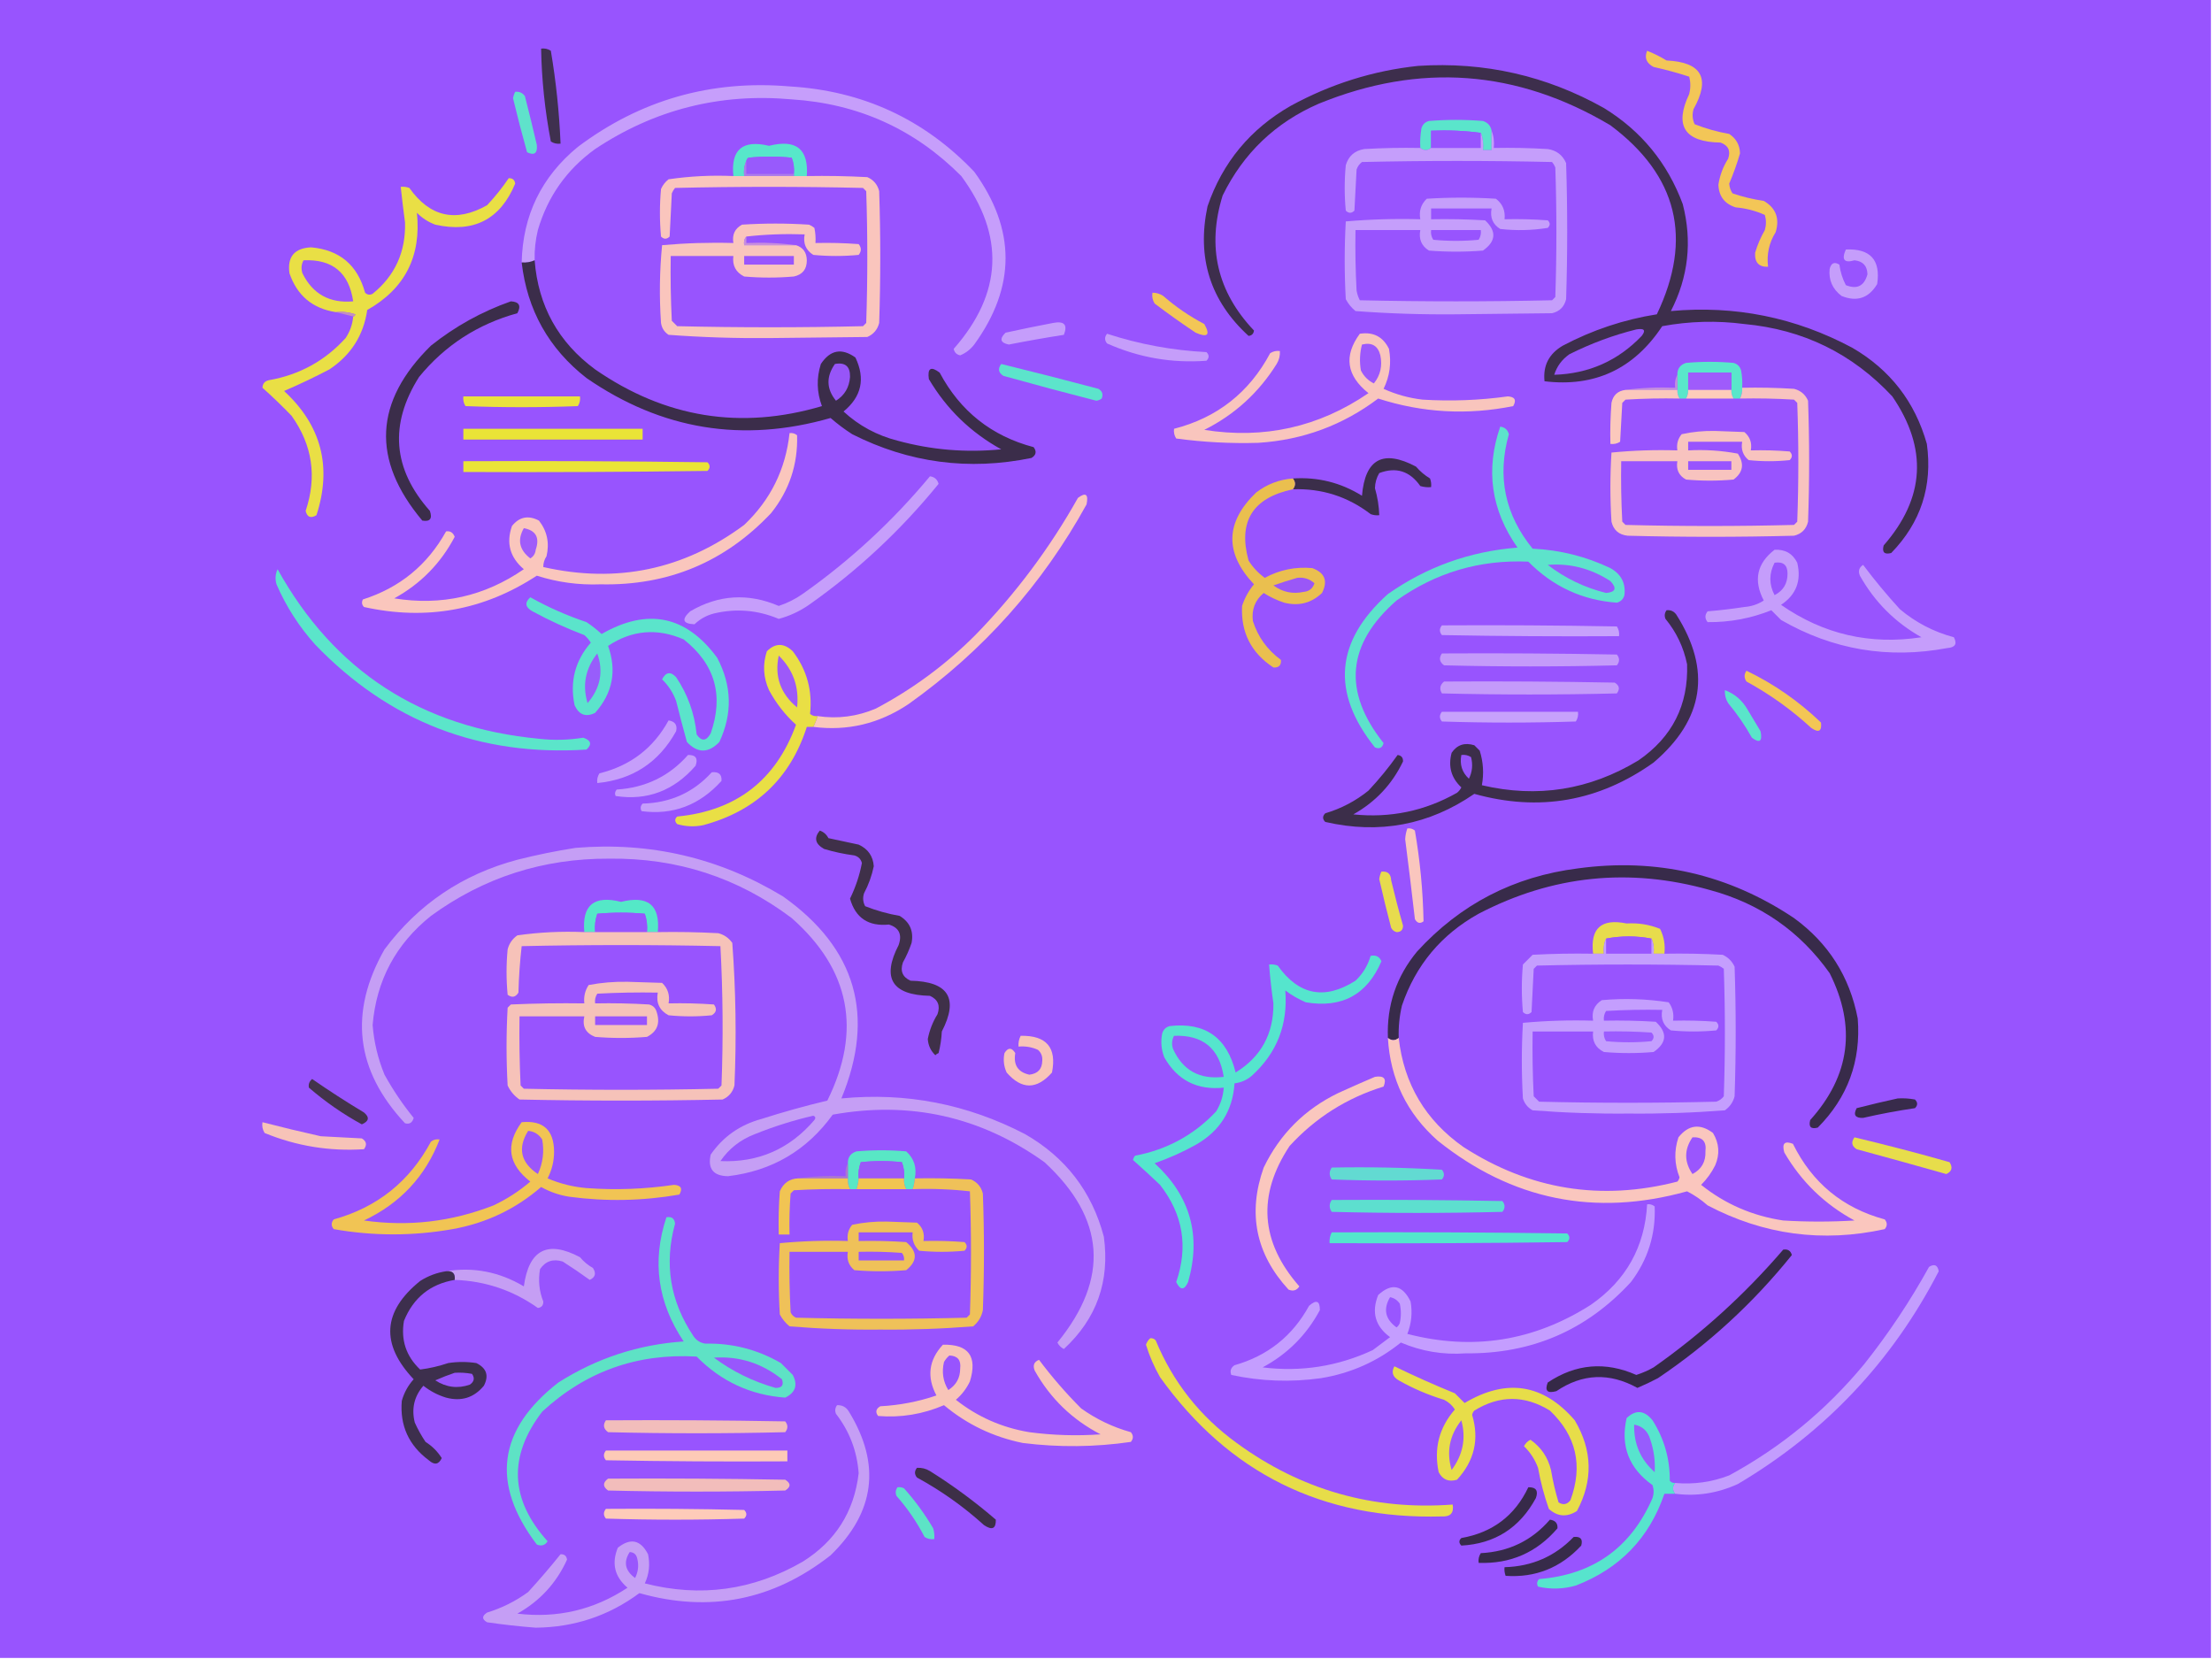 <?xml version="1.0" encoding="UTF-8"?>
<!DOCTYPE svg PUBLIC "-//W3C//DTD SVG 1.1//EN" "http://www.w3.org/Graphics/SVG/1.1/DTD/svg11.dtd">
<svg xmlns="http://www.w3.org/2000/svg" version="1.1" width="1024px" height="768px" style="shape-rendering:geometricPrecision; text-rendering:geometricPrecision; image-rendering:optimizeQuality; fill-rule:evenodd; clip-rule:evenodd" xmlns:xlink="http://www.w3.org/1999/xlink">
<g><path style="opacity:1" fill="#9854fe" d="M -0.5,-0.5 C 340.833,-0.5 682.167,-0.5 1023.5,-0.5C 1023.5,255.5 1023.5,511.5 1023.5,767.5C 682.167,767.5 340.833,767.5 -0.5,767.5C -0.5,511.5 -0.5,255.5 -0.5,-0.5 Z"/></g>
<g><path style="opacity:1" fill="#3f304f" d="M 250.5,22.5 C 252.144,22.287 253.644,22.62 255,23.5C 257.406,37.747 258.906,52.08 259.5,66.5C 257.856,66.713 256.356,66.38 255,65.5C 252.249,51.179 250.749,36.845 250.5,22.5 Z"/></g>
<g><path style="opacity:1" fill="#f3c657" d="M 762.5,23.5 C 765.582,24.727 768.582,26.227 771.5,28C 787.797,28.761 791.964,36.261 784,50.5C 783.289,52.899 783.456,55.232 784.5,57.5C 789.621,59.527 794.954,61.027 800.5,62C 803.738,64.145 805.405,67.145 805.5,71C 804.123,75.757 802.456,80.424 800.5,85C 800.625,86.627 801.125,88.127 802,89.5C 806.668,91.111 811.502,92.277 816.5,93C 822.109,96.277 823.942,101.11 822,107.5C 818.941,112.392 817.775,117.725 818.5,123.5C 814.229,123.66 812.229,121.493 812.5,117C 813.58,113.338 815.08,109.838 817,106.5C 817.667,104.167 817.667,101.833 817,99.5C 812.74,97.579 808.24,96.412 803.5,96C 798.359,94.362 795.693,90.862 795.5,85.5C 796.153,81.192 797.653,77.192 800,73.5C 801.271,69.834 800.104,67.334 796.5,66C 779.804,65.741 774.971,58.241 782,43.5C 782.667,40.833 782.667,38.167 782,35.5C 776.603,33.736 771.103,32.236 765.5,31C 762.156,29.233 761.156,26.733 762.5,23.5 Z"/></g>
<g><path style="opacity:1" fill="#3d2e4c" d="M 656.5,30.5 C 687.154,28.529 715.821,35.029 742.5,50C 759.773,60.61 771.939,75.443 779,94.5C 783.436,111.711 781.603,128.211 773.5,144C 803.216,141.285 831.216,146.952 857.5,161C 874.991,171.161 886.491,185.995 892,205.5C 894.698,225.073 889.198,241.906 875.5,256C 872.333,256.833 871.167,255.667 872,252.5C 891.141,230.579 892.474,207.579 876,183.5C 857.518,163.676 834.684,152.51 807.5,150C 794.797,148.335 782.131,148.668 769.5,151C 756.406,170.802 738.239,179.302 715,176.5C 714.247,169.229 717.08,163.729 723.5,160C 737.225,152.758 751.725,147.925 767,145.5C 783.768,110.406 776.601,81.239 745.5,58C 702.232,32.269 657.232,28.936 610.5,48C 590.449,56.718 575.615,70.885 566,90.5C 558.635,114.204 563.468,135.037 580.5,153C 580.333,154.5 579.5,155.333 578,155.5C 560.271,139.305 553.937,119.305 559,95.5C 565.954,75.206 578.787,59.706 597.5,49C 616.061,38.866 635.727,32.7 656.5,30.5 Z"/></g>
<g><path style="opacity:1" fill="#c69efb" d="M 247.5,120.5 C 245.621,121.341 243.621,121.675 241.5,121.5C 241.989,99.689 250.655,81.856 267.5,68C 296.481,46.251 329.148,36.917 365.5,40C 399.316,41.996 427.816,55.163 451,79.5C 470.333,106.167 470.333,132.833 451,159.5C 449.235,161.774 447.068,163.441 444.5,164.5C 442.833,164.167 441.833,163.167 441.5,161.5C 464.135,135.745 465.301,109.079 445,81.5C 423.435,59.806 397.268,47.972 366.5,46C 333.366,43.022 303.033,50.688 275.5,69C 262.367,78.465 253.534,90.965 249,106.5C 247.878,111.102 247.378,115.768 247.5,120.5 Z"/></g>
<g><path style="opacity:1" fill="#5fe2cb" d="M 238.5,42.5 C 240.39,42.297 241.89,42.963 243,44.5C 244.914,51.99 246.747,59.49 248.5,67C 248.905,70.944 247.405,72.111 244,70.5C 241.677,62.21 239.511,53.876 237.5,45.5C 237.685,44.416 238.018,43.416 238.5,42.5 Z"/></g>
<g><path style="opacity:1" fill="#5ae5cb" d="M 690.5,60.5 C 690.5,63.5 690.5,66.5 690.5,69.5C 689.167,69.5 687.833,69.5 686.5,69.5C 686.806,66.615 686.473,63.948 685.5,61.5C 678.018,60.508 670.352,60.175 662.5,60.5C 662.5,63.167 662.5,65.833 662.5,68.5C 660.833,69.833 659.167,69.833 657.5,68.5C 657.335,65.482 657.502,62.482 658,59.5C 658.5,57.667 659.667,56.5 661.5,56C 669.833,55.333 678.167,55.333 686.5,56C 688.751,56.748 690.084,58.248 690.5,60.5 Z"/></g>
<g><path style="opacity:1" fill="#9854fe" d="M 685.5,61.5 C 685.5,63.833 685.5,66.167 685.5,68.5C 677.833,68.5 670.167,68.5 662.5,68.5C 662.5,65.833 662.5,63.167 662.5,60.5C 670.352,60.175 678.018,60.508 685.5,61.5 Z"/></g>
<g><path style="opacity:1" fill="#57e7ca" d="M 373.5,81.5 C 371.5,81.5 369.5,81.5 367.5,81.5C 367.5,81.167 367.5,80.833 367.5,80.5C 367.768,77.881 367.435,75.381 366.5,73C 359.833,72.333 353.167,72.333 346.5,73C 345.944,73.383 345.611,73.883 345.5,74.5C 344.532,76.607 344.198,78.941 344.5,81.5C 342.833,81.5 341.167,81.5 339.5,81.5C 338.261,69.252 343.761,64.585 356,67.5C 368.552,64.317 374.386,68.984 373.5,81.5 Z"/></g>
<g><path style="opacity:1" fill="#c59efb" d="M 690.5,60.5 C 691.473,62.948 691.806,65.615 691.5,68.5C 699.84,68.334 708.173,68.5 716.5,69C 720.538,69.601 723.371,71.768 725,75.5C 725.667,96.5 725.667,117.5 725,138.5C 724.167,142 722,144.167 718.5,145C 703.667,145.167 688.833,145.333 674,145.5C 658.411,145.652 642.911,145.152 627.5,144C 625.622,142.457 624.122,140.624 623,138.5C 622.333,126.5 622.333,114.5 623,102.5C 634.419,101.512 645.919,101.179 657.5,101.5C 656.814,97.713 657.814,94.546 660.5,92C 671.167,91.333 681.833,91.333 692.5,92C 695.6,94.372 696.933,97.538 696.5,101.5C 703.175,101.334 709.842,101.5 716.5,102C 717.711,103.113 717.711,104.28 716.5,105.5C 709.189,106.665 701.856,106.831 694.5,106C 691.037,103.85 689.704,100.684 690.5,96.5C 681.167,96.5 671.833,96.5 662.5,96.5C 662.5,98.167 662.5,99.833 662.5,101.5C 670.84,101.334 679.173,101.5 687.5,102C 692.902,107.064 692.569,111.73 686.5,116C 678.167,116.667 669.833,116.667 661.5,116C 658.037,113.85 656.704,110.684 657.5,106.5C 647.5,106.5 637.5,106.5 627.5,106.5C 627.334,115.839 627.5,125.173 628,134.5C 628.273,136.101 628.773,137.601 629.5,139C 659.167,139.667 688.833,139.667 718.5,139C 719,138.5 719.5,138 720,137.5C 720.667,117.5 720.667,97.5 720,77.5C 719.626,76.584 719.126,75.75 718.5,75C 689.167,74.333 659.833,74.333 630.5,75C 629.299,75.903 628.465,77.069 628,78.5C 627.667,84.833 627.333,91.167 627,97.5C 625.667,98.833 624.333,98.833 623,97.5C 622.333,90.5 622.333,83.5 623,76.5C 624.245,72.258 627.078,69.758 631.5,69C 640.16,68.5 648.827,68.334 657.5,68.5C 659.167,69.833 660.833,69.833 662.5,68.5C 670.167,68.5 677.833,68.5 685.5,68.5C 685.5,66.167 685.5,63.833 685.5,61.5C 686.473,63.948 686.806,66.615 686.5,69.5C 687.833,69.5 689.167,69.5 690.5,69.5C 690.5,66.5 690.5,63.5 690.5,60.5 Z"/></g>
<g><path style="opacity:1" fill="#985afc" d="M 367.5,80.5 C 360.167,80.5 352.833,80.5 345.5,80.5C 345.5,78.5 345.5,76.5 345.5,74.5C 345.611,73.883 345.944,73.383 346.5,73C 353.167,72.333 359.833,72.333 366.5,73C 367.435,75.381 367.768,77.881 367.5,80.5 Z"/></g>
<g><path style="opacity:1" fill="#ac7beb" d="M 345.5,74.5 C 345.5,76.5 345.5,78.5 345.5,80.5C 352.833,80.5 360.167,80.5 367.5,80.5C 367.5,80.833 367.5,81.167 367.5,81.5C 359.833,81.5 352.167,81.5 344.5,81.5C 344.198,78.941 344.532,76.607 345.5,74.5 Z"/></g>
<g><path style="opacity:1" fill="#fac5bd" d="M 339.5,81.5 C 341.167,81.5 342.833,81.5 344.5,81.5C 352.167,81.5 359.833,81.5 367.5,81.5C 369.5,81.5 371.5,81.5 373.5,81.5C 382.839,81.334 392.173,81.5 401.5,82C 404.381,83.251 406.214,85.417 407,88.5C 407.667,108.833 407.667,129.167 407,149.5C 406.214,152.583 404.381,154.749 401.5,156C 386.5,156.167 371.5,156.333 356.5,156.5C 340.744,156.652 325.078,156.152 309.5,155C 307.513,153.681 306.346,151.848 306,149.5C 305.167,137.486 305.334,125.486 306.5,113.5C 317.448,112.522 328.448,112.189 339.5,112.5C 338.845,108.645 340.179,105.812 343.5,104C 353.833,103.333 364.167,103.333 374.5,104C 375.416,104.374 376.25,104.874 377,105.5C 377.497,107.81 377.663,110.143 377.5,112.5C 384.175,112.334 390.842,112.5 397.5,113C 398.833,114.667 398.833,116.333 397.5,118C 390.5,118.667 383.5,118.667 376.5,118C 373.037,115.805 371.704,112.639 372.5,108.5C 363.318,108.173 354.318,108.507 345.5,109.5C 344.566,110.568 344.232,111.901 344.5,113.5C 352.5,113.5 360.5,113.5 368.5,113.5C 371.766,114.537 373.433,116.87 373.5,120.5C 373.516,124.63 371.516,127.13 367.5,128C 359.833,128.667 352.167,128.667 344.5,128C 340.61,126.055 338.943,122.888 339.5,118.5C 329.833,118.5 320.167,118.5 310.5,118.5C 310.334,128.506 310.5,138.506 311,148.5C 311.833,149.333 312.667,150.167 313.5,151C 342.167,151.667 370.833,151.667 399.5,151C 400,150.5 400.5,150 401,149.5C 401.667,129.167 401.667,108.833 401,88.5C 400.5,88 400,87.5 399.5,87C 370.5,86.333 341.5,86.333 312.5,87C 311.874,87.75 311.374,88.584 311,89.5C 310.667,96.167 310.333,102.833 310,109.5C 308.667,110.833 307.333,110.833 306,109.5C 305.333,102.167 305.333,94.833 306,87.5C 306.785,85.714 307.951,84.214 309.5,83C 319.395,81.55 329.395,81.05 339.5,81.5 Z"/></g>
<g><path style="opacity:1" fill="#e9df45" d="M 163.5,146.5 C 164.043,146.44 164.376,146.107 164.5,145.5C 161.572,144.516 158.572,144.183 155.5,144.5C 144.72,142.854 137.553,136.854 134,126.5C 132.946,118.885 136.279,114.885 144,114.5C 157.175,115.671 165.509,122.671 169,135.5C 170.049,136.517 171.216,136.684 172.5,136C 182.868,127.61 187.868,116.61 187.5,103C 186.766,97.501 186.1,92.001 185.5,86.5C 186.873,86.343 188.207,86.51 189.5,87C 199.036,100.467 211.036,103.134 225.5,95C 229.216,91.029 232.549,86.862 235.5,82.5C 237.266,82.434 238.266,83.268 238.5,85C 231.595,101.62 219.262,107.954 201.5,104C 198.241,102.789 195.408,100.956 193,98.5C 195.078,118.68 187.412,133.68 170,143.5C 168.295,155.222 162.461,164.389 152.5,171C 145.621,174.606 138.621,177.939 131.5,181C 148.774,196.928 153.774,216.095 146.5,238.5C 143.855,240.094 142.188,239.427 141.5,236.5C 146.813,220.711 144.646,206.044 135,192.5C 130.599,187.93 126.099,183.596 121.5,179.5C 121.59,177.575 122.59,176.408 124.5,176C 138.61,173.53 150.444,167.03 160,156.5C 162.035,153.439 163.201,150.105 163.5,146.5 Z"/></g>
<g><path style="opacity:1" fill="#9854fe" d="M 662.5,106.5 C 670.167,106.5 677.833,106.5 685.5,106.5C 685.714,108.144 685.38,109.644 684.5,111C 677.5,111.667 670.5,111.667 663.5,111C 662.62,109.644 662.286,108.144 662.5,106.5 Z"/></g>
<g><path style="opacity:1" fill="#c88dde" d="M 345.5,109.5 C 345.5,110.5 345.5,111.5 345.5,112.5C 353.352,112.175 361.018,112.508 368.5,113.5C 360.5,113.5 352.5,113.5 344.5,113.5C 344.232,111.901 344.566,110.568 345.5,109.5 Z"/></g>
<g><path style="opacity:1" fill="#c59dfb" d="M 854.5,115.5 C 865.833,114.998 870.666,120.331 869,131.5C 865.085,138.039 859.585,139.872 852.5,137C 848.312,133.797 846.479,129.63 847,124.5C 847.691,121.734 849.191,121.067 851.5,122.5C 851.975,125.926 852.975,129.092 854.5,132C 859.666,134.084 862.999,132.417 864.5,127C 864.406,123.072 862.406,120.906 858.5,120.5C 853.732,121.889 852.398,120.223 854.5,115.5 Z"/></g>
<g><path style="opacity:1" fill="#9955fe" d="M 344.5,118.5 C 352.167,118.5 359.833,118.5 367.5,118.5C 367.5,119.833 367.5,121.167 367.5,122.5C 359.833,122.5 352.167,122.5 344.5,122.5C 344.5,121.167 344.5,119.833 344.5,118.5 Z"/></g>
<g><path style="opacity:1" fill="#9a56fc" d="M 140.5,120.5 C 153.887,119.886 161.554,126.219 163.5,139.5C 152.61,140.476 144.777,136.143 140,126.5C 139.322,124.402 139.489,122.402 140.5,120.5 Z"/></g>
<g><path style="opacity:1" fill="#3b2d4a" d="M 247.5,120.5 C 249.145,141.626 258.479,158.46 275.5,171C 307.924,193.439 342.924,199.106 380.5,188C 378.088,181.554 377.921,175.054 380,168.5C 384.332,161.967 389.666,160.967 396,165.5C 400.673,175.312 398.84,183.645 390.5,190.5C 397.616,197.061 405.95,201.561 415.5,204C 431.223,208.294 447.223,209.627 463.5,208C 449.383,200.217 438.216,189.383 430,175.5C 429.275,170.411 430.942,169.411 435,172.5C 444.509,190.347 459.009,201.847 478.5,207C 479.991,209.022 479.658,210.688 477.5,212C 448.481,217.962 420.815,214.296 394.5,201C 390.988,198.743 387.654,196.243 384.5,193.5C 343.897,205.152 306.23,198.986 271.5,175C 254.043,161.37 244.043,143.536 241.5,121.5C 243.621,121.675 245.621,121.341 247.5,120.5 Z"/></g>
<g><path style="opacity:1" fill="#f3c656" d="M 533.5,135.5 C 535.308,135.491 536.975,135.991 538.5,137C 544.313,142.075 550.646,146.408 557.5,150C 560.404,155.098 559.071,156.431 553.5,154C 547.028,149.694 540.694,145.194 534.5,140.5C 533.548,138.955 533.215,137.288 533.5,135.5 Z"/></g>
<g><path style="opacity:1" fill="#3b2d4a" d="M 236.5,139.5 C 240.35,139.701 241.35,141.534 239.5,145C 221.136,150.053 205.97,159.887 194,174.5C 180.124,196.448 181.791,217.115 199,236.5C 200.254,240.111 199.088,241.611 195.5,241C 171.847,212.849 173.18,185.849 199.5,160C 210.735,151.052 223.069,144.219 236.5,139.5 Z"/></g>
<g><path style="opacity:1" fill="#c38ec0" d="M 155.5,144.5 C 158.572,144.183 161.572,144.516 164.5,145.5C 164.376,146.107 164.043,146.44 163.5,146.5C 160.833,145.833 158.167,145.167 155.5,144.5 Z"/></g>
<g><path style="opacity:1" fill="#c59dfb" d="M 487.5,149.5 C 492.667,148.492 494.334,150.325 492.5,155C 483.972,156.338 475.472,157.838 467,159.5C 463.065,158.689 462.565,156.856 465.5,154C 472.947,152.375 480.28,150.875 487.5,149.5 Z"/></g>
<g><path style="opacity:1" fill="#9754fc" d="M 757.5,152.5 C 761.195,151.874 762.029,152.874 760,155.5C 749,167.005 735.5,173.005 719.5,173.5C 720.712,169.602 723.046,166.436 726.5,164C 736.515,158.979 746.848,155.145 757.5,152.5 Z"/></g>
<g><path style="opacity:1" fill="#f9c5bd" d="M 629.5,154.5 C 635.739,153.536 640.239,155.869 643,161.5C 644.196,168.002 643.362,174.168 640.5,180C 646.19,182.591 652.19,184.257 658.5,185C 671.72,185.818 684.887,185.318 698,183.5C 701.285,183.7 702.118,185.2 700.5,188C 679.286,192.267 658.453,191.1 638,184.5C 621.643,196.845 603.143,203.678 582.5,205C 569.789,205.378 557.122,204.711 544.5,203C 543.62,201.644 543.286,200.144 543.5,198.5C 563.454,193.383 578.288,181.716 588,163.5C 589.356,162.62 590.856,162.286 592.5,162.5C 592.628,164.655 592.128,166.655 591,168.5C 582.682,181.819 571.515,191.986 557.5,199C 585.204,203.384 610.537,197.718 633.5,182C 623.313,173.897 621.979,164.73 629.5,154.5 Z"/></g>
<g><path style="opacity:1" fill="#c59dfa" d="M 512.5,154.5 C 527.43,159.378 542.764,162.211 558.5,163C 559.833,164.333 559.833,165.667 558.5,167C 542.488,168.198 527.155,165.531 512.5,159C 511.272,157.51 511.272,156.01 512.5,154.5 Z"/></g>
<g><path style="opacity:1" fill="#9c58fc" d="M 630.5,159.5 C 635.058,158.38 637.891,160.047 639,164.5C 640.022,169.398 639.022,173.732 636,177.5C 633.346,176.179 631.346,174.179 630,171.5C 629.306,167.446 629.473,163.446 630.5,159.5 Z"/></g>
<g><path style="opacity:1" fill="#59e7ca" d="M 806.5,179.5 C 806.634,181.292 806.301,182.958 805.5,184.5C 804.5,184.5 803.5,184.5 802.5,184.5C 801.766,183.292 801.433,181.959 801.5,180.5C 801.5,177.833 801.5,175.167 801.5,172.5C 794.833,172.5 788.167,172.5 781.5,172.5C 781.5,175.167 781.5,177.833 781.5,180.5C 781.567,181.959 781.234,183.292 780.5,184.5C 779.5,184.5 778.5,184.5 777.5,184.5C 776.766,183.292 776.433,181.959 776.5,180.5C 776.5,178.167 776.5,175.833 776.5,173.5C 776.452,170.708 777.785,168.875 780.5,168C 787.833,167.333 795.167,167.333 802.5,168C 804.333,168.5 805.5,169.667 806,171.5C 806.497,174.146 806.664,176.813 806.5,179.5 Z"/></g>
<g><path style="opacity:1" fill="#9755f8" d="M 386.5,168.5 C 391.282,167.614 393.616,169.614 393.5,174.5C 393.156,179.323 390.989,182.99 387,185.5C 382.554,180.07 382.388,174.404 386.5,168.5 Z"/></g>
<g><path style="opacity:1" fill="#5ce4cb" d="M 463.5,168.5 C 478.524,172.173 493.524,176.006 508.5,180C 510.283,181.067 510.783,182.567 510,184.5C 509.275,185.059 508.442,185.392 507.5,185.5C 493.123,181.822 478.79,177.989 464.5,174C 462.19,172.541 461.857,170.708 463.5,168.5 Z"/></g>
<g><path style="opacity:1" fill="#9f5bfb" d="M 801.5,180.5 C 794.833,180.5 788.167,180.5 781.5,180.5C 781.5,177.833 781.5,175.167 781.5,172.5C 788.167,172.5 794.833,172.5 801.5,172.5C 801.5,175.167 801.5,177.833 801.5,180.5 Z"/></g>
<g><path style="opacity:1" fill="#c38ede" d="M 776.5,173.5 C 776.5,175.833 776.5,178.167 776.5,180.5C 768.5,180.5 760.5,180.5 752.5,180.5C 759.982,179.508 767.648,179.175 775.5,179.5C 775.205,177.265 775.539,175.265 776.5,173.5 Z"/></g>
<g><path style="opacity:1" fill="#fbc8bc" d="M 752.5,180.5 C 760.5,180.5 768.5,180.5 776.5,180.5C 776.433,181.959 776.766,183.292 777.5,184.5C 769.16,184.334 760.827,184.5 752.5,185C 752,185.5 751.5,186 751,186.5C 750.667,192.5 750.333,198.5 750,204.5C 748.644,205.38 747.144,205.714 745.5,205.5C 745.334,199.158 745.5,192.825 746,186.5C 746.728,182.939 748.894,180.939 752.5,180.5 Z"/></g>
<g><path style="opacity:1" fill="#feccba" d="M 781.5,180.5 C 788.167,180.5 794.833,180.5 801.5,180.5C 801.433,181.959 801.766,183.292 802.5,184.5C 795.167,184.5 787.833,184.5 780.5,184.5C 781.234,183.292 781.567,181.959 781.5,180.5 Z"/></g>
<g><path style="opacity:1" fill="#f8c3bf" d="M 806.5,179.5 C 814.507,179.334 822.507,179.5 830.5,180C 833.583,180.786 835.749,182.619 837,185.5C 837.667,204.167 837.667,222.833 837,241.5C 836.167,245 834,247.167 830.5,248C 804.833,248.667 779.167,248.667 753.5,248C 749.433,247.562 746.933,245.395 746,241.5C 745.333,230.833 745.333,220.167 746,209.5C 756.084,208.514 766.251,208.181 776.5,208.5C 776.055,205.635 776.722,203.135 778.5,201C 783.558,199.884 788.725,199.384 794,199.5C 798.5,199.667 803,199.833 807.5,200C 810.125,202.196 811.125,205.03 810.5,208.5C 816.509,208.334 822.509,208.501 828.5,209C 829.833,210.333 829.833,211.667 828.5,213C 822.167,213.667 815.833,213.667 809.5,213C 806.876,210.847 805.876,208.013 806.5,204.5C 798.167,204.5 789.833,204.5 781.5,204.5C 781.5,205.833 781.5,207.167 781.5,208.5C 789.279,208.068 796.946,208.568 804.5,210C 807.6,214.733 806.934,218.733 802.5,222C 795.167,222.667 787.833,222.667 780.5,222C 777.179,220.188 775.845,217.355 776.5,213.5C 767.833,213.5 759.167,213.5 750.5,213.5C 750.334,222.839 750.5,232.173 751,241.5C 751.5,242 752,242.5 752.5,243C 778.5,243.667 804.5,243.667 830.5,243C 831,242.5 831.5,242 832,241.5C 832.667,223.167 832.667,204.833 832,186.5C 831.5,186 831,185.5 830.5,185C 822.173,184.5 813.84,184.334 805.5,184.5C 806.301,182.958 806.634,181.292 806.5,179.5 Z"/></g>
<g><path style="opacity:1" fill="#eae23e" d="M 214.5,183.5 C 232.5,183.5 250.5,183.5 268.5,183.5C 268.714,185.144 268.38,186.644 267.5,188C 250.167,188.667 232.833,188.667 215.5,188C 214.62,186.644 214.286,185.144 214.5,183.5 Z"/></g>
<g><path style="opacity:1" fill="#eae437" d="M 214.5,198.5 C 242.167,198.5 269.833,198.5 297.5,198.5C 297.5,200.167 297.5,201.833 297.5,203.5C 269.833,203.5 242.167,203.5 214.5,203.5C 214.5,201.833 214.5,200.167 214.5,198.5 Z"/></g>
<g><path style="opacity:1" fill="#5de3cb" d="M 694.5,197.5 C 696.595,197.76 697.928,198.926 698.5,201C 692.976,220.572 696.643,238.238 709.5,254C 722.128,254.591 734.128,257.591 745.5,263C 750.482,265.8 752.649,269.966 752,275.5C 751.5,277.333 750.333,278.5 748.5,279C 732.543,277.858 718.876,271.525 707.5,260C 685.049,259.027 664.716,265.027 646.5,278C 623.491,298.112 621.491,320.112 640.5,344C 639.941,346.188 638.607,346.854 636.5,346C 616.126,320.534 618.126,296.867 642.5,275C 660.442,262.406 680.442,255.239 702.5,253.5C 690.274,236.148 687.607,217.481 694.5,197.5 Z"/></g>
<g><path style="opacity:1" fill="#fac6bd" d="M 365.5,200.5 C 366.822,200.33 367.989,200.663 369,201.5C 369.396,214.978 365.396,226.978 357,237.5C 335.655,260.178 309.322,271.178 278,270.5C 267.923,270.894 258.09,269.56 248.5,266.5C 224.006,282.545 197.339,287.379 168.5,281C 167.483,279.951 167.316,278.784 168,277.5C 185.029,272.076 197.863,261.576 206.5,246C 208.391,245.691 209.725,246.525 210.5,248.5C 204.026,260.807 194.693,270.307 182.5,277C 204.357,280.527 224.357,276.027 242.5,263.5C 236.071,258.053 234.238,251.386 237,243.5C 240.42,239.247 244.587,238.413 249.5,241C 253.284,245.861 254.451,251.361 253,257.5C 251.991,259.025 251.491,260.692 251.5,262.5C 285.598,270.205 316.598,263.705 344.5,243C 356.707,231.42 363.707,217.253 365.5,200.5 Z"/></g>
<g><path style="opacity:1" fill="#3b2e4a" d="M 598.5,226.5 C 599.833,224.833 599.833,223.167 598.5,221.5C 610.034,220.74 620.701,223.406 630.5,229.5C 631.938,212.446 640.272,207.946 655.5,216C 657.388,218.19 659.555,220.023 662,221.5C 662.49,222.793 662.657,224.127 662.5,225.5C 660.801,225.66 659.134,225.494 657.5,225C 652.638,218.057 646.305,216.057 638.5,219C 637.232,221.141 636.565,223.474 636.5,226C 637.695,230.084 638.361,234.25 638.5,238.5C 637.127,238.657 635.793,238.49 634.5,238C 623.892,229.865 611.892,226.032 598.5,226.5 Z"/></g>
<g><path style="opacity:1" fill="#eae437" d="M 214.5,213.5 C 252.168,213.333 289.835,213.5 327.5,214C 328.833,215.333 328.833,216.667 327.5,218C 289.835,218.5 252.168,218.667 214.5,218.5C 214.5,216.833 214.5,215.167 214.5,213.5 Z"/></g>
<g><path style="opacity:1" fill="#9854fe" d="M 781.5,213.5 C 788.167,213.5 794.833,213.5 801.5,213.5C 801.5,214.833 801.5,216.167 801.5,217.5C 794.833,217.5 788.167,217.5 781.5,217.5C 781.5,216.167 781.5,214.833 781.5,213.5 Z"/></g>
<g><path style="opacity:1" fill="#c69efb" d="M 430.5,220.5 C 432.595,220.76 433.928,221.926 434.5,224C 417.026,245.477 397.026,264.144 374.5,280C 370.203,282.982 365.537,285.149 360.5,286.5C 350.776,282.401 340.776,281.567 330.5,284C 327.048,284.892 324.048,286.558 321.5,289C 316.048,288.752 315.381,286.752 319.5,283C 332.666,275.289 346.333,274.456 360.5,280.5C 364.44,279.196 368.107,277.363 371.5,275C 393.518,259.486 413.185,241.319 430.5,220.5 Z"/></g>
<g><path style="opacity:1" fill="#eabf4f" d="M 598.5,221.5 C 599.833,223.167 599.833,224.833 598.5,226.5C 579.87,230.457 573.037,241.457 578,259.5C 579.978,262.645 582.478,265.312 585.5,267.5C 592.405,263.773 599.738,262.273 607.5,263C 613.313,265.128 614.813,268.961 612,274.5C 607.078,279.202 601.245,280.702 594.5,279C 591.121,277.893 587.954,276.393 585,274.5C 580.992,277.847 579.325,282.181 580,287.5C 582.338,294.853 586.671,300.853 593,305.5C 593.167,308 592,309.167 589.5,309C 579.207,302.247 574.373,292.747 575,280.5C 576.198,276.806 578.032,273.472 580.5,270.5C 566.837,255.971 567.17,241.804 581.5,228C 586.539,224.146 592.205,221.979 598.5,221.5 Z"/></g>
<g><path style="opacity:1" fill="#fac6bd" d="M 376.5,336.5 C 377.309,334.972 377.976,333.306 378.5,331.5C 387.74,332.891 396.74,331.725 405.5,328C 422.523,318.981 437.856,307.648 451.5,294C 470.133,274.889 485.966,253.722 499,230.5C 502.63,227.774 503.963,228.774 503,233.5C 482.575,270.594 455.075,301.428 420.5,326C 406.95,335.034 392.283,338.534 376.5,336.5 Z"/></g>
<g><path style="opacity:1" fill="#a05cfa" d="M 242.5,244.5 C 248.095,245.56 249.929,248.893 248,254.5C 247.804,256.286 246.971,257.619 245.5,258.5C 240.408,254.594 239.408,249.928 242.5,244.5 Z"/></g>
<g><path style="opacity:1" fill="#c59dfb" d="M 821.5,254.5 C 826.362,254.243 829.862,256.243 832,260.5C 833.999,268.851 831.499,275.351 824.5,280C 844.107,293.651 865.773,298.651 889.5,295C 877.333,288.167 867.833,278.667 861,266.5C 860.116,264.359 860.616,262.693 862.5,261.5C 867.798,268.57 873.465,275.404 879.5,282C 886.837,288.169 895.17,292.502 904.5,295C 906.13,298.062 905.13,299.729 901.5,300C 874.121,305.139 848.454,300.806 824.5,287C 823,285.5 821.5,284 820,282.5C 810.547,286.28 800.714,288.113 790.5,288C 789.167,286.333 789.167,284.667 790.5,283C 796.19,282.531 801.857,281.864 807.5,281C 810.79,280.747 813.79,279.747 816.5,278C 811.628,268.665 813.295,260.832 821.5,254.5 Z"/></g>
<g><path style="opacity:1" fill="#9859fd" d="M 716.5,261.5 C 726.823,260.665 736.489,263.165 745.5,269C 748.602,272.29 747.935,274.123 743.5,274.5C 733.548,272.023 724.548,267.69 716.5,261.5 Z"/></g>
<g><path style="opacity:1" fill="#9955fe" d="M 821.5,260.5 C 825.495,259.884 827.495,261.55 827.5,265.5C 827.528,270.114 825.528,273.447 821.5,275.5C 818.894,270.533 818.894,265.533 821.5,260.5 Z"/></g>
<g><path style="opacity:1" fill="#5be5ca" d="M 128.5,263.5 C 154.66,310.633 194.993,336.8 249.5,342C 256.371,342.778 263.205,342.612 270,341.5C 273.643,342.738 274.143,344.571 271.5,347C 222.062,350.187 180.229,334.02 146,298.5C 138.504,290.186 132.504,280.853 128,270.5C 127.297,268.071 127.463,265.738 128.5,263.5 Z"/></g>
<g><path style="opacity:1" fill="#9a57f7" d="M 600.5,267.5 C 603.564,267.144 606.231,267.977 608.5,270C 607.726,272.44 606.06,273.773 603.5,274C 598.389,275.111 593.722,274.111 589.5,271C 593.254,269.691 596.921,268.525 600.5,267.5 Z"/></g>
<g><path style="opacity:1" fill="#5be4cb" d="M 245.5,276.5 C 253.72,281.105 262.387,284.939 271.5,288C 273.977,289.643 276.31,291.476 278.5,293.5C 299.803,281.29 317.636,284.957 332,304.5C 338.824,317.368 339.157,330.368 333,343.5C 327.924,348.756 322.924,348.756 318,343.5C 316.253,337.205 314.586,330.871 313,324.5C 311.58,320.655 309.413,317.322 306.5,314.5C 308.26,311.074 310.426,310.741 313,313.5C 318.374,321.471 321.541,330.304 322.5,340C 324.771,343.312 326.938,343.146 329,339.5C 335.145,321.899 330.979,307.399 316.5,296C 304.217,290.662 292.55,291.662 281.5,299C 285.607,310.542 283.607,320.876 275.5,330C 271.227,332.122 268.06,330.955 266,326.5C 263.707,315.554 266.207,305.888 273.5,297.5C 272.687,296.186 271.687,295.019 270.5,294C 262.231,290.864 254.231,287.198 246.5,283C 243.118,281.13 242.784,278.964 245.5,276.5 Z"/></g>
<g><path style="opacity:1" fill="#3c2e4a" d="M 771.5,282.5 C 773.39,282.297 774.89,282.963 776,284.5C 792.369,310.231 788.869,333.064 765.5,353C 740.155,371.035 712.488,375.869 682.5,367.5C 661.523,381.93 638.523,386.264 613.5,380.5C 612.167,379.167 612.167,377.833 613.5,376.5C 620.893,374.304 627.56,370.804 633.5,366C 638.402,360.771 642.902,355.271 647,349.5C 648.732,349.734 649.566,350.734 649.5,352.5C 644.444,363.058 636.777,371.225 626.5,377C 643.616,378.777 659.616,375.444 674.5,367C 675.357,366.311 676.023,365.478 676.5,364.5C 671.819,360.142 670.319,354.809 672,348.5C 674.513,344.788 678.013,343.622 682.5,345C 683.333,345.833 684.167,346.667 685,347.5C 686.664,352.792 686.997,358.126 686,363.5C 711.701,369.542 735.868,365.709 758.5,352C 774.138,341.223 781.638,326.39 781,307.5C 779.384,299.634 776.05,292.634 771,286.5C 770.421,285.072 770.588,283.738 771.5,282.5 Z"/></g>
<g><path style="opacity:1" fill="#c7a1fc" d="M 667.5,289.5 C 694.502,289.333 721.502,289.5 748.5,290C 749.38,291.356 749.714,292.856 749.5,294.5C 722.165,294.667 694.831,294.5 667.5,294C 666.272,292.51 666.272,291.01 667.5,289.5 Z"/></g>
<g><path style="opacity:1" fill="#e9df45" d="M 378.5,331.5 C 377.976,333.306 377.309,334.972 376.5,336.5C 375.5,336.5 374.5,336.5 373.5,336.5C 365.853,360.31 349.853,375.477 325.5,382C 321.459,382.827 317.459,382.66 313.5,381.5C 312.289,380.28 312.289,379.113 313.5,378C 340.824,375.351 359.157,361.184 368.5,335.5C 363.473,330.958 359.307,325.624 356,319.5C 353.343,313.594 353.009,307.594 355,301.5C 358.925,297.59 362.925,297.59 367,301.5C 373.509,310.037 376.175,319.703 375,330.5C 376.011,331.337 377.178,331.67 378.5,331.5 Z"/></g>
<g><path style="opacity:1" fill="#985dfb" d="M 276.5,302.5 C 279.466,310.84 277.966,318.507 272,325.5C 269.503,317.139 271.003,309.473 276.5,302.5 Z"/></g>
<g><path style="opacity:1" fill="#c49afa" d="M 667.5,302.5 C 694.502,302.333 721.502,302.5 748.5,303C 749.833,304.667 749.833,306.333 748.5,308C 721.833,308.667 695.167,308.667 668.5,308C 666.365,306.444 666.032,304.611 667.5,302.5 Z"/></g>
<g><path style="opacity:1" fill="#9d59f9" d="M 360.5,303.5 C 367.18,310.036 370.014,318.036 369,327.5C 361.299,321.122 358.466,313.122 360.5,303.5 Z"/></g>
<g><path style="opacity:1" fill="#f3c655" d="M 808.5,310.5 C 821.205,316.616 832.705,324.616 843,334.5C 843.438,338.534 841.938,339.367 838.5,337C 829.381,328.607 819.381,321.44 808.5,315.5C 807.334,313.833 807.334,312.166 808.5,310.5 Z"/></g>
<g><path style="opacity:1" fill="#c49afa" d="M 668.5,315.5 C 694.835,315.333 721.169,315.5 747.5,316C 749.658,317.312 749.991,318.978 748.5,321C 721.5,321.667 694.5,321.667 667.5,321C 666.243,318.924 666.576,317.09 668.5,315.5 Z"/></g>
<g><path style="opacity:1" fill="#5ae5ca" d="M 798.5,319.5 C 802.974,321.125 806.474,324.125 809,328.5C 811,331.833 813,335.167 815,338.5C 815.963,343.226 814.63,344.226 811,341.5C 807.827,335.819 804.161,330.486 800,325.5C 798.872,323.655 798.372,321.655 798.5,319.5 Z"/></g>
<g><path style="opacity:1" fill="#c7a1fc" d="M 667.5,329.5 C 688.5,329.5 709.5,329.5 730.5,329.5C 730.714,331.144 730.38,332.644 729.5,334C 708.833,334.667 688.167,334.667 667.5,334C 666.272,332.51 666.272,331.01 667.5,329.5 Z"/></g>
<g><path style="opacity:1" fill="#c69efb" d="M 309.5,333.5 C 312.473,333.965 313.64,335.632 313,338.5C 305.037,352.898 292.87,360.898 276.5,362.5C 276.286,360.856 276.62,359.356 277.5,358C 291.851,354.464 302.517,346.297 309.5,333.5 Z"/></g>
<g><path style="opacity:1" fill="#9754fb" d="M 676.5,349.5 C 678.144,349.286 679.644,349.62 681,350.5C 681.903,354.033 681.57,357.367 680,360.5C 676.827,357.577 675.66,353.911 676.5,349.5 Z"/></g>
<g><path style="opacity:1" fill="#c69efb" d="M 318.5,349.5 C 322.071,349.408 323.238,351.074 322,354.5C 311.947,366.058 299.614,370.724 285,368.5C 284.508,367.451 284.674,366.451 285.5,365.5C 298.816,364.674 309.816,359.341 318.5,349.5 Z"/></g>
<g><path style="opacity:1" fill="#c59dfb" d="M 329.5,357.5 C 332.729,357.165 334.229,358.498 334,361.5C 323.843,372.764 311.509,377.431 297,375.5C 296.316,374.216 296.483,373.049 297.5,372C 310.362,371.671 321.029,366.838 329.5,357.5 Z"/></g>
<g><path style="opacity:1" fill="#fac6be" d="M 651.5,383.5 C 652.822,383.33 653.989,383.663 655,384.5C 657.392,398.422 658.726,412.422 659,426.5C 657.413,427.727 656.079,427.394 655,425.5C 653.582,413.157 652.082,400.823 650.5,388.5C 650.592,386.742 650.925,385.076 651.5,383.5 Z"/></g>
<g><path style="opacity:1" fill="#3f3049" d="M 379.5,384.5 C 381.283,385.114 382.616,386.28 383.5,388C 388.167,389 392.833,390 397.5,391C 401.819,392.979 404.152,396.313 404.5,401C 403.601,405.363 402.101,409.529 400,413.5C 399.313,415.568 399.48,417.568 400.5,419.5C 405.621,421.527 410.954,423.027 416.5,424C 421.19,426.881 423.023,431.048 422,436.5C 420.941,439.618 419.608,442.618 418,445.5C 416.621,449.475 417.787,452.309 421.5,454C 439.084,454.361 443.917,462.194 436,477.5C 435.824,480.882 435.324,484.215 434.5,487.5C 433.914,487.709 433.414,488.043 433,488.5C 430.879,486.482 429.712,483.982 429.5,481C 430.299,476.9 431.799,473.066 434,469.5C 435.379,465.525 434.213,462.691 430.5,461C 412.916,460.639 408.083,452.806 416,437.5C 417.718,432.615 416.218,429.449 411.5,428C 402.018,428.942 396.018,424.942 393.5,416C 396.107,410.652 397.94,405.152 399,399.5C 398.5,397.667 397.333,396.5 395.5,396C 390.747,395.383 386.08,394.383 381.5,393C 377.378,390.698 376.711,387.864 379.5,384.5 Z"/></g>
<g><path style="opacity:1" fill="#c59ef5" d="M 266.5,392.5 C 301.036,389.635 333.036,397.135 362.5,415C 396.337,439.01 405.337,470.177 389.5,508.5C 419.383,505.594 447.716,511.094 474.5,525C 493.297,535.771 505.464,551.605 511,572.5C 513.843,593.142 507.677,610.476 492.5,624.5C 491.167,623.833 490.167,622.833 489.5,621.5C 513.728,591.837 511.728,564.003 483.5,538C 454.029,516.904 421.362,509.57 385.5,516C 373.521,532.575 357.354,542.075 337,544.5C 330.21,544.382 327.543,541.049 329,534.5C 334.739,526.198 342.572,520.698 352.5,518C 362.589,514.77 372.756,511.937 383,509.5C 399.039,477.03 393.539,448.864 366.5,425C 341.608,406.259 313.441,397.092 282,397.5C 251.478,397.342 223.978,406.175 199.5,424C 183.247,437.009 174.247,453.842 172.5,474.5C 173.124,482.451 174.957,490.117 178,497.5C 181.913,504.576 186.413,511.243 191.5,517.5C 190.919,519.724 189.586,520.557 187.5,520C 164.588,495.518 161.422,468.685 178,439.5C 193.594,418.602 214.094,404.769 239.5,398C 248.551,395.719 257.551,393.885 266.5,392.5 Z"/></g>
<g><path style="opacity:1" fill="#382b4a" d="M 647.5,480.5 C 645.833,481.833 644.167,481.833 642.5,480.5C 641.919,465.409 646.419,452.076 656,440.5C 676.018,418.573 700.852,405.739 730.5,402C 766.845,397.066 800.179,404.733 830.5,425C 846.442,436.612 856.276,452.112 860,471.5C 861.548,491.192 855.381,508.025 841.5,522C 838.333,522.833 837.167,521.667 838,518.5C 856.448,497.982 859.448,475.315 847,450.5C 833.224,431.088 814.724,418.255 791.5,412C 754.316,401.531 718.65,405.197 684.5,423C 667.193,432.637 655.359,446.803 649,465.5C 647.84,470.434 647.34,475.434 647.5,480.5 Z"/></g>
<g><path style="opacity:1" fill="#e7db4e" d="M 639.5,403.5 C 642.388,403.22 643.888,404.553 644,407.5C 645.677,414.543 647.511,421.543 649.5,428.5C 649.5,430.5 648.5,431.5 646.5,431.5C 645.353,431.182 644.519,430.516 644,429.5C 642.043,422.051 640.209,414.551 638.5,407C 638.648,405.744 638.982,404.577 639.5,403.5 Z"/></g>
<g><path style="opacity:1" fill="#54e8c7" d="M 304.5,431.5 C 302.833,431.5 301.167,431.5 299.5,431.5C 299.777,428.552 299.444,425.719 298.5,423C 291.167,422.333 283.833,422.333 276.5,423C 275.556,425.719 275.223,428.552 275.5,431.5C 273.833,431.5 272.167,431.5 270.5,431.5C 269.349,419.002 275.016,414.335 287.5,417.5C 300.019,414.373 305.685,419.04 304.5,431.5 Z"/></g>
<g><path style="opacity:1" fill="#9854fe" d="M 299.5,431.5 C 291.5,431.5 283.5,431.5 275.5,431.5C 275.223,428.552 275.556,425.719 276.5,423C 283.833,422.333 291.167,422.333 298.5,423C 299.444,425.719 299.777,428.552 299.5,431.5 Z"/></g>
<g><path style="opacity:1" fill="#e7dc4c" d="M 770.5,441.5 C 768.833,441.5 767.167,441.5 765.5,441.5C 765.802,438.941 765.468,436.607 764.5,434.5C 757.5,433.167 750.5,433.167 743.5,434.5C 742.532,436.607 742.198,438.941 742.5,441.5C 740.833,441.5 739.167,441.5 737.5,441.5C 736.085,429.753 741.252,425.086 753,427.5C 758.393,427.165 763.559,427.999 768.5,430C 770.29,433.583 770.957,437.416 770.5,441.5 Z"/></g>
<g><path style="opacity:1" fill="#f6c2b9" d="M 270.5,431.5 C 272.167,431.5 273.833,431.5 275.5,431.5C 283.5,431.5 291.5,431.5 299.5,431.5C 301.167,431.5 302.833,431.5 304.5,431.5C 313.839,431.334 323.173,431.5 332.5,432C 335.196,432.69 337.363,434.19 339,436.5C 340.634,458.436 340.967,480.436 340,502.5C 339.214,505.583 337.381,507.749 334.5,509C 303.167,509.667 271.833,509.667 240.5,509C 238.083,507.337 236.25,505.171 235,502.5C 234.333,490.5 234.333,478.5 235,466.5C 235.5,466 236,465.5 236.5,465C 247.828,464.5 259.162,464.333 270.5,464.5C 270.154,461.398 270.821,458.565 272.5,456C 278.395,454.876 284.395,454.376 290.5,454.5C 295.833,454.667 301.167,454.833 306.5,455C 309.186,457.546 310.186,460.713 309.5,464.5C 316.508,464.334 323.508,464.5 330.5,465C 331.991,467.022 331.658,468.688 329.5,470C 322.833,470.667 316.167,470.667 309.5,470C 305.308,467.78 303.641,464.28 304.5,459.5C 295.161,459.334 285.827,459.5 276.5,460C 275.62,461.356 275.286,462.856 275.5,464.5C 283.84,464.334 292.173,464.5 300.5,465C 302.333,465.5 303.5,466.667 304,468.5C 305.724,473.731 304.224,477.565 299.5,480C 291.5,480.667 283.5,480.667 275.5,480C 271.125,478.299 269.458,475.133 270.5,470.5C 260.5,470.5 250.5,470.5 240.5,470.5C 240.333,481.172 240.5,491.839 241,502.5C 241.5,503 242,503.5 242.5,504C 272.5,504.667 302.5,504.667 332.5,504C 333,503.5 333.5,503 334,502.5C 334.826,480.927 334.66,459.427 333.5,438C 302.833,437.333 272.167,437.333 241.5,438C 240.685,445.087 240.185,452.253 240,459.5C 238.688,461.658 237.022,461.991 235,460.5C 234.333,453.5 234.333,446.5 235,439.5C 235.69,436.804 237.19,434.637 239.5,433C 249.729,431.549 260.062,431.049 270.5,431.5 Z"/></g>
<g><path style="opacity:1" fill="#9956ff" d="M 764.5,434.5 C 764.5,436.833 764.5,439.167 764.5,441.5C 757.5,441.5 750.5,441.5 743.5,441.5C 743.5,439.167 743.5,436.833 743.5,434.5C 750.5,433.167 757.5,433.167 764.5,434.5 Z"/></g>
<g><path style="opacity:1" fill="#c49efe" d="M 743.5,434.5 C 743.5,436.833 743.5,439.167 743.5,441.5C 750.5,441.5 757.5,441.5 764.5,441.5C 764.5,439.167 764.5,436.833 764.5,434.5C 765.468,436.607 765.802,438.941 765.5,441.5C 767.167,441.5 768.833,441.5 770.5,441.5C 779.506,441.334 788.506,441.5 797.5,442C 800,443.167 801.833,445 803,447.5C 803.667,467.5 803.667,487.5 803,507.5C 802.31,510.196 800.81,512.363 798.5,514C 783.732,515.143 768.898,515.643 754,515.5C 739.102,515.643 724.268,515.143 709.5,514C 707.274,512.773 705.774,510.939 705,508.5C 704.333,496.833 704.333,485.167 705,473.5C 715.752,472.513 726.585,472.18 737.5,472.5C 736.705,468.406 738.038,465.239 741.5,463C 751.907,462.074 762.241,462.408 772.5,464C 774.314,466.481 774.98,469.315 774.5,472.5C 781.175,472.334 787.842,472.5 794.5,473C 795.833,474.333 795.833,475.667 794.5,477C 787.5,477.667 780.5,477.667 773.5,477C 770.037,474.85 768.704,471.684 769.5,467.5C 760.827,467.334 752.16,467.5 743.5,468C 742.62,469.356 742.286,470.856 742.5,472.5C 750.507,472.334 758.507,472.5 766.5,473C 771.986,478.081 771.653,482.748 765.5,487C 757.833,487.667 750.167,487.667 742.5,487C 738.61,485.055 736.943,481.888 737.5,477.5C 728.167,477.5 718.833,477.5 709.5,477.5C 709.334,487.506 709.5,497.506 710,507.5C 710.833,508.333 711.667,509.167 712.5,510C 739.833,510.667 767.167,510.667 794.5,510C 795.931,509.535 797.097,508.701 798,507.5C 798.667,487.833 798.667,468.167 798,448.5C 797.25,447.874 796.416,447.374 795.5,447C 767.5,446.333 739.5,446.333 711.5,447C 711,447.5 710.5,448 710,448.5C 709.667,455.167 709.333,461.833 709,468.5C 707.667,469.833 706.333,469.833 705,468.5C 704.333,461.167 704.333,453.833 705,446.5C 706.5,445 708,443.5 709.5,442C 718.827,441.5 728.161,441.334 737.5,441.5C 739.167,441.5 740.833,441.5 742.5,441.5C 742.198,438.941 742.532,436.607 743.5,434.5 Z"/></g>
<g><path style="opacity:1" fill="#55e5cd" d="M 634.5,442.5 C 636.948,442.01 638.615,442.843 639.5,445C 632.886,460.476 621.22,466.809 604.5,464C 601.12,462.559 597.953,460.726 595,458.5C 596.268,474.317 591.101,487.484 579.5,498C 577.182,499.993 574.516,501.159 571.5,501.5C 570.672,514.181 564.672,523.681 553.5,530C 547.398,533.385 541.065,536.218 534.5,538.5C 551.024,553.591 556.19,571.924 550,593.5C 548.234,597.378 546.401,597.378 544.5,593.5C 550.154,577.12 547.654,562.12 537,548.5C 532.827,544.527 528.66,540.694 524.5,537C 524.645,536.228 524.978,535.561 525.5,535C 540.319,532.178 552.819,525.345 563,514.5C 565.076,511.107 566.242,507.44 566.5,503.5C 554.215,504.775 545.048,500.108 539,489.5C 537.595,485.928 537.262,482.261 538,478.5C 538.5,476.667 539.667,475.5 541.5,475C 557.9,473.13 568.066,480.297 572,496.5C 583.805,489.233 589.638,478.566 589.5,464.5C 588.62,458.525 587.953,452.525 587.5,446.5C 588.873,446.343 590.207,446.51 591.5,447C 601.241,460.715 613.241,463.048 627.5,454C 630.885,450.787 633.218,446.954 634.5,442.5 Z"/></g>
<g><path style="opacity:1" fill="#9854fe" d="M 275.5,470.5 C 283.5,470.5 291.5,470.5 299.5,470.5C 299.5,471.833 299.5,473.167 299.5,474.5C 291.5,474.5 283.5,474.5 275.5,474.5C 275.5,473.167 275.5,471.833 275.5,470.5 Z"/></g>
<g><path style="opacity:1" fill="#9c5bff" d="M 742.5,477.5 C 749.841,477.334 757.174,477.5 764.5,478C 765.833,479.333 765.833,480.667 764.5,482C 757.5,482.667 750.5,482.667 743.5,482C 742.62,480.644 742.286,479.144 742.5,477.5 Z"/></g>
<g><path style="opacity:1" fill="#f8c4b8" d="M 472.5,479.5 C 484.448,479.272 489.281,484.939 487,496.5C 479.953,504.491 472.953,504.491 466,496.5C 464.682,493.594 464.348,490.594 465,487.5C 466.667,484.833 468.333,484.833 470,487.5C 469.059,492.999 471.226,496.333 476.5,497.5C 480.447,497.055 482.447,494.889 482.5,491C 482.646,488.966 481.98,487.299 480.5,486C 477.649,484.711 474.649,484.211 471.5,484.5C 471.366,482.708 471.699,481.042 472.5,479.5 Z"/></g>
<g><path style="opacity:1" fill="#9759fd" d="M 543.5,479.5 C 556.836,478.998 564.503,485.331 566.5,498.5C 555.34,499.859 547.507,495.526 543,485.5C 542.322,483.402 542.489,481.402 543.5,479.5 Z"/></g>
<g><path style="opacity:1" fill="#fac6be" d="M 642.5,480.5 C 644.167,481.833 645.833,481.833 647.5,480.5C 649.905,501.806 659.905,518.639 677.5,531C 708.156,550.761 741.156,556.094 776.5,547C 777.022,546.439 777.355,545.772 777.5,545C 775.096,538.888 774.929,532.722 777,526.5C 781.679,520.665 787.012,519.999 793,524.5C 795.893,529.314 796.226,534.314 794,539.5C 792.323,542.853 790.157,545.853 787.5,548.5C 798.597,557.374 811.263,562.874 825.5,565C 836.5,565.667 847.5,565.667 858.5,565C 844.717,557.551 833.884,547.051 826,533.5C 824.826,529.339 826.159,528.005 830,529.5C 838.9,547.567 853.067,559.234 872.5,564.5C 873.747,566.006 873.747,567.506 872.5,569C 843.739,575.315 816.406,571.648 790.5,558C 787.597,555.428 784.431,553.261 781,551.5C 738.357,563.372 699.857,555.538 665.5,528C 651.268,515.369 643.602,499.536 642.5,480.5 Z"/></g>
<g><path style="opacity:1" fill="#fac7be" d="M 636.5,498.5 C 640.676,497.831 642.009,499.331 640.5,503C 623.481,508.255 608.981,517.422 597,530.5C 581.929,553.262 583.429,574.928 601.5,595.5C 600.307,597.384 598.641,597.884 596.5,597C 581.334,580.5 577.501,561.667 585,540.5C 592.5,525 604,513.5 619.5,506C 625.226,503.379 630.893,500.879 636.5,498.5 Z"/></g>
<g><path style="opacity:1" fill="#43334b" d="M 144.5,499.5 C 152.273,504.895 160.273,510.061 168.5,515C 171.156,517.229 170.823,519.062 167.5,520.5C 158.723,515.696 150.556,510.03 143,503.5C 142.7,501.934 143.2,500.601 144.5,499.5 Z"/></g>
<g><path style="opacity:1" fill="#382b4b" d="M 878.5,508.5 C 881.187,508.336 883.854,508.503 886.5,509C 887.833,510.333 887.833,511.667 886.5,513C 878.44,514.182 870.44,515.682 862.5,517.5C 858.834,517.631 857.834,516.131 859.5,513C 865.93,511.355 872.263,509.855 878.5,508.5 Z"/></g>
<g><path style="opacity:1" fill="#9855fe" d="M 376.5,516.5 C 377.525,516.897 377.692,517.563 377,518.5C 365.518,531.932 351.018,538.265 333.5,537.5C 337.47,531.709 342.803,527.542 349.5,525C 358.393,521.422 367.393,518.589 376.5,516.5 Z"/></g>
<g><path style="opacity:1" fill="#f1c454" d="M 241.5,519.5 C 251.381,518.547 256.381,523.047 256.5,533C 256.52,537.421 255.52,541.588 253.5,545.5C 259.227,547.957 265.227,549.457 271.5,550C 285.07,550.987 298.57,550.487 312,548.5C 315.285,548.7 316.118,550.2 314.5,553C 297.571,555.951 280.571,556.285 263.5,554C 258.893,553.266 254.559,551.766 250.5,549.5C 238.693,559.723 225.026,566.223 209.5,569C 191.172,572.234 172.839,572.234 154.5,569C 153.253,567.506 153.253,566.006 154.5,564.5C 174.626,558.933 189.626,546.933 199.5,528.5C 200.689,527.571 202.022,527.238 203.5,527.5C 196.937,544.569 185.271,557.069 168.5,565C 189.094,567.926 209.094,565.593 228.5,558C 234.677,555.081 240.344,551.414 245.5,547C 235.218,539.027 233.885,529.86 241.5,519.5 Z"/></g>
<g><path style="opacity:1" fill="#f7c3b8" d="M 121.5,519.5 C 130.443,521.819 139.443,523.986 148.5,526C 154.833,526.333 161.167,526.667 167.5,527C 169.658,528.312 169.991,529.978 168.5,532C 152.598,533.053 137.265,530.553 122.5,524.5C 121.548,522.955 121.215,521.288 121.5,519.5 Z"/></g>
<g><path style="opacity:1" fill="#9c57f9" d="M 244.5,523.5 C 247.263,523.744 249.429,525.077 251,527.5C 252.01,533.064 251.343,538.398 249,543.5C 241.027,538.164 239.527,531.497 244.5,523.5 Z"/></g>
<g><path style="opacity:1" fill="#9a56fd" d="M 783.5,526.5 C 788.07,526.238 790.07,528.404 789.5,533C 789.689,537.793 787.689,541.293 783.5,543.5C 779.615,537.82 779.615,532.154 783.5,526.5 Z"/></g>
<g><path style="opacity:1" fill="#e7dd4b" d="M 858.5,526.5 C 873.216,530.014 887.882,533.847 902.5,538C 904.09,540.48 903.59,542.313 901,543.5C 887.189,539.589 873.355,535.756 859.5,532C 857.19,530.541 856.857,528.708 858.5,526.5 Z"/></g>
<g><path style="opacity:1" fill="#58e7c5" d="M 423.5,545.5 C 423.371,547.216 423.038,548.883 422.5,550.5C 421.5,550.5 420.5,550.5 419.5,550.5C 418.699,548.958 418.366,547.292 418.5,545.5C 418.768,542.881 418.435,540.381 417.5,538C 411.167,537.333 404.833,537.333 398.5,538C 397.565,540.381 397.232,542.881 397.5,545.5C 397.371,547.216 397.038,548.883 396.5,550.5C 395.5,550.5 394.5,550.5 393.5,550.5C 392.699,548.958 392.366,547.292 392.5,545.5C 392.5,543.167 392.5,540.833 392.5,538.5C 392.452,535.708 393.785,533.875 396.5,533C 404.167,532.333 411.833,532.333 419.5,533C 423.165,536.298 424.498,540.465 423.5,545.5 Z"/></g>
<g><path style="opacity:1" fill="#9b57f9" d="M 418.5,545.5 C 411.5,545.5 404.5,545.5 397.5,545.5C 397.232,542.881 397.565,540.381 398.5,538C 404.833,537.333 411.167,537.333 417.5,538C 418.435,540.381 418.768,542.881 418.5,545.5 Z"/></g>
<g><path style="opacity:1" fill="#62dad2" d="M 616.5,540.5 C 633.513,540.167 650.513,540.501 667.5,541.5C 668.747,543.042 668.747,544.542 667.5,546C 650.5,546.667 633.5,546.667 616.5,546C 615.248,544.172 615.248,542.339 616.5,540.5 Z"/></g>
<g><path style="opacity:1" fill="#ab76d1" d="M 392.5,538.5 C 392.5,540.833 392.5,543.167 392.5,545.5C 384.833,545.5 377.167,545.5 369.5,545.5C 376.648,544.508 383.981,544.175 391.5,544.5C 391.205,542.265 391.539,540.265 392.5,538.5 Z"/></g>
<g><path style="opacity:1" fill="#f1c453" d="M 369.5,545.5 C 377.167,545.5 384.833,545.5 392.5,545.5C 392.366,547.292 392.699,548.958 393.5,550.5C 384.827,550.334 376.16,550.5 367.5,551C 367,551.5 366.5,552 366,552.5C 365.5,558.825 365.334,565.158 365.5,571.5C 363.833,571.5 362.167,571.5 360.5,571.5C 360.334,564.825 360.5,558.158 361,551.5C 362.641,547.677 365.474,545.677 369.5,545.5 Z"/></g>
<g><path style="opacity:1" fill="#f1c551" d="M 397.5,545.5 C 404.5,545.5 411.5,545.5 418.5,545.5C 418.366,547.292 418.699,548.958 419.5,550.5C 411.833,550.5 404.167,550.5 396.5,550.5C 397.038,548.883 397.371,547.216 397.5,545.5 Z"/></g>
<g><path style="opacity:1" fill="#efc159" d="M 423.5,545.5 C 432.173,545.334 440.84,545.5 449.5,546C 452.381,547.251 454.214,549.417 455,552.5C 455.667,570.5 455.667,588.5 455,606.5C 454.394,609.548 452.894,612.048 450.5,614C 436.232,615.142 421.899,615.642 407.5,615.5C 393.41,615.65 379.41,615.15 365.5,614C 363.622,612.457 362.122,610.624 361,608.5C 360.333,597.5 360.333,586.5 361,575.5C 371.418,574.513 381.918,574.18 392.5,574.5C 392.055,571.635 392.722,569.135 394.5,567C 399.726,565.882 405.059,565.382 410.5,565.5C 415.167,565.667 419.833,565.833 424.5,566C 427.125,568.196 428.125,571.03 427.5,574.5C 433.842,574.334 440.175,574.5 446.5,575C 447.833,576.333 447.833,577.667 446.5,579C 439.5,579.667 432.5,579.667 425.5,579C 423.07,576.695 422.07,573.862 422.5,570.5C 414.167,570.5 405.833,570.5 397.5,570.5C 397.5,571.833 397.5,573.167 397.5,574.5C 404.841,574.334 412.174,574.5 419.5,575C 424.808,579.429 424.808,583.763 419.5,588C 411.5,588.667 403.5,588.667 395.5,588C 392.875,585.804 391.875,582.97 392.5,579.5C 383.5,579.5 374.5,579.5 365.5,579.5C 365.334,588.839 365.5,598.173 366,607.5C 366.5,608.667 367.333,609.5 368.5,610C 394.833,610.667 421.167,610.667 447.5,610C 448,609.5 448.5,609 449,608.5C 449.667,589.5 449.667,570.5 449,551.5C 440.251,550.516 431.418,550.183 422.5,550.5C 423.038,548.883 423.371,547.216 423.5,545.5 Z"/></g>
<g><path style="opacity:1" fill="#5ddfcf" d="M 616.5,555.5 C 642.835,555.333 669.169,555.5 695.5,556C 696.833,557.667 696.833,559.333 695.5,561C 669.167,561.667 642.833,561.667 616.5,561C 615.248,559.172 615.248,557.339 616.5,555.5 Z"/></g>
<g><path style="opacity:1" fill="#c49dff" d="M 762.5,557.5 C 763.822,557.33 764.989,557.663 766,558.5C 766.507,571.469 762.841,583.136 755,593.5C 734.512,615.82 709.012,626.82 678.5,626.5C 668.06,627.248 658.06,625.581 648.5,621.5C 637.702,630.228 625.369,635.728 611.5,638C 597.542,639.95 583.708,639.45 570,636.5C 569.289,634.633 569.789,633.133 571.5,632C 586.859,627.638 598.359,618.471 606,604.5C 609.379,601.51 611.045,602.176 611,606.5C 604.833,618 596,626.833 584.5,633C 602.297,635.2 619.297,632.533 635.5,625C 638.167,623 640.833,621 643.5,619C 636.638,613.972 634.805,607.472 638,599.5C 644.231,593.805 649.231,594.805 653,602.5C 653.91,607.658 653.41,612.658 651.5,617.5C 681.784,625.344 710.117,620.844 736.5,604C 752.761,592.69 761.428,577.19 762.5,557.5 Z"/></g>
<g><path style="opacity:1" fill="#5ee2c5" d="M 308.5,563.5 C 310.948,563.085 312.281,564.085 312.5,566.5C 307.381,585.079 310.214,602.412 321,618.5C 322.319,620.487 324.152,621.654 326.5,622C 339.021,621.73 350.687,624.73 361.5,631C 363.333,632.833 365.167,634.667 367,636.5C 369.423,641.161 368.256,644.661 363.5,647C 347.522,645.847 333.856,639.514 322.5,628C 294.969,626.397 271.135,634.897 251,653.5C 235.205,674.133 236.038,694.133 253.5,713.5C 252.307,715.384 250.641,715.884 248.5,715C 227.113,686.818 230.446,661.818 258.5,640C 276.245,628.732 295.578,622.399 316.5,621C 304.416,603.013 301.749,583.847 308.5,563.5 Z"/></g>
<g><path style="opacity:1" fill="#53e6cc" d="M 616.5,570.5 C 652.835,570.333 689.168,570.5 725.5,571C 726.833,572.333 726.833,573.667 725.5,575C 688.835,575.5 652.168,575.667 615.5,575.5C 615.366,573.708 615.699,572.042 616.5,570.5 Z"/></g>
<g><path style="opacity:1" fill="#c59ef4" d="M 210.5,592.5 C 210.833,589.5 209.5,588.167 206.5,588.5C 219.167,586.432 231.167,588.766 242.5,595.5C 244.826,578.505 253.493,574.005 268.5,582C 270.208,584.043 272.208,585.71 274.5,587C 276.09,589.48 275.59,591.313 273,592.5C 268.937,589.549 264.77,586.716 260.5,584C 256.058,582.622 252.558,583.788 250,587.5C 249.09,592.664 249.59,597.664 251.5,602.5C 251.566,604.266 250.732,605.266 249,605.5C 237.49,597.333 224.657,592.999 210.5,592.5 Z"/></g>
<g><path style="opacity:1" fill="#352947" d="M 825.5,578.5 C 827.635,578.147 828.968,578.98 829.5,581C 811.649,603.189 790.983,622.189 767.5,638C 764.394,639.636 761.227,641.136 758,642.5C 745.051,635.347 732.551,635.847 720.5,644C 716.339,645.174 715.005,643.841 716.5,640C 729.503,631.333 743.169,630.166 757.5,636.5C 760.279,635.611 762.945,634.444 765.5,633C 787.736,617.367 807.736,599.201 825.5,578.5 Z"/></g>
<g><path style="opacity:1" fill="#9854fe" d="M 397.5,579.5 C 404.175,579.334 410.842,579.5 417.5,580C 418.337,581.011 418.67,582.178 418.5,583.5C 411.5,583.5 404.5,583.5 397.5,583.5C 397.5,582.167 397.5,580.833 397.5,579.5 Z"/></g>
<g><path style="opacity:1" fill="#c39dfe" d="M 775.5,691.5 C 774.167,689.833 774.167,688.167 775.5,686.5C 784.131,687.275 792.464,686.108 800.5,683C 824.585,669.928 845.418,652.761 863,631.5C 874.24,617.36 884.24,602.36 893,586.5C 895.476,584.937 896.976,585.604 897.5,588.5C 875.978,630.191 844.978,663.025 804.5,687C 795.056,691.297 785.389,692.797 775.5,691.5 Z"/></g>
<g><path style="opacity:1" fill="#3d2f4d" d="M 206.5,588.5 C 209.5,588.167 210.833,589.5 210.5,592.5C 199.173,594.425 191.34,600.758 187,611.5C 185.503,620.342 188.003,627.842 194.5,634C 198.842,633.451 203.176,632.451 207.5,631C 211.833,630.333 216.167,630.333 220.5,631C 225.256,633.339 226.423,636.839 224,641.5C 219.422,647.055 213.588,648.888 206.5,647C 202.637,645.819 199.137,643.986 196,641.5C 191.756,646.393 190.423,652.06 192,658.5C 193.399,661.629 195.065,664.629 197,667.5C 200.09,669.451 202.59,671.951 204.5,675C 203.114,678.005 201.114,678.338 198.5,676C 189.217,669.081 185.05,659.914 186,648.5C 187.058,644.717 188.891,641.383 191.5,638.5C 176.1,622.214 177.1,607.048 194.5,593C 198.203,590.646 202.203,589.146 206.5,588.5 Z"/></g>
<g><path style="opacity:1" fill="#9956ff" d="M 643.5,600.5 C 645.371,600.859 646.871,601.859 648,603.5C 648.667,606.5 648.667,609.5 648,612.5C 647.692,613.308 647.192,613.975 646.5,614.5C 641.244,610.689 640.244,606.022 643.5,600.5 Z"/></g>
<g><path style="opacity:1" fill="#e7dd49" d="M 532.5,619.5 C 533.496,619.414 534.329,619.748 535,620.5C 543.023,639.858 555.523,655.691 572.5,668C 602.28,689.757 635.613,699.257 672.5,696.5C 673.126,700.375 671.459,702.209 667.5,702C 612.346,703.505 568.846,682.005 537,637.5C 534.28,632.728 532.113,627.728 530.5,622.5C 530.942,621.261 531.609,620.261 532.5,619.5 Z"/></g>
<g><path style="opacity:1" fill="#f8c4b8" d="M 436.5,622.5 C 448.392,622.244 452.558,627.911 449,639.5C 447.439,642.783 445.273,645.617 442.5,648C 452.488,655.891 463.821,660.891 476.5,663C 487.464,664.452 498.464,664.785 509.5,664C 496.385,657.219 486.219,647.385 479,634.5C 478.014,632.075 478.681,630.409 481,629.5C 486.885,637.368 493.385,644.868 500.5,652C 507.507,657.003 515.174,660.67 523.5,663C 524.747,664.494 524.747,665.994 523.5,667.5C 506.874,669.92 490.208,670.087 473.5,668C 459.787,665.216 447.62,659.383 437,650.5C 427.198,654.696 417.031,656.362 406.5,655.5C 405.141,653.694 405.475,652.194 407.5,651C 416.425,650.536 425.092,648.869 433.5,646C 428.942,637.408 429.942,629.575 436.5,622.5 Z"/></g>
<g><path style="opacity:1" fill="#9857fc" d="M 330.5,628.5 C 342.157,627.714 352.657,631.048 362,638.5C 362.942,641.23 361.942,642.563 359,642.5C 348.593,639.546 339.093,634.88 330.5,628.5 Z"/></g>
<g><path style="opacity:1" fill="#9854fe" d="M 439.5,627.5 C 443.305,627.643 444.971,629.643 444.5,633.5C 444.506,637.82 442.673,641.153 439,643.5C 436.564,639.517 435.898,635.184 437,630.5C 437.698,629.309 438.531,628.309 439.5,627.5 Z"/></g>
<g><path style="opacity:1" fill="#e7dd49" d="M 645.5,632.5 C 654.603,636.934 663.936,641.1 673.5,645C 675,646.5 676.5,648 678,649.5C 697.435,637.947 714.435,640.613 729,657.5C 737.217,671.386 737.55,685.386 730,699.5C 725.335,702.456 721.002,702.122 717,698.5C 714.828,692.309 713.161,685.976 712,679.5C 710.58,675.655 708.413,672.322 705.5,669.5C 706.167,668.167 707.167,667.167 708.5,666.5C 713.397,669.951 716.564,674.618 718,680.5C 718.85,685.584 720.016,690.584 721.5,695.5C 723.611,696.848 725.445,696.515 727,694.5C 732.899,678.48 729.732,664.647 717.5,653C 705.844,645.817 694.177,645.817 682.5,653C 681.978,653.561 681.645,654.228 681.5,655C 684.864,666.289 682.531,676.289 674.5,685C 670.654,686.157 667.821,684.991 666,681.5C 663.707,670.554 666.207,660.888 673.5,652.5C 672.252,650.541 670.585,649.041 668.5,648C 661.138,645.771 654.138,642.771 647.5,639C 644.679,637.379 644.013,635.212 645.5,632.5 Z"/></g>
<g><path style="opacity:1" fill="#9854fc" d="M 210.5,635.5 C 213.187,635.336 215.854,635.503 218.5,636C 219.86,637.938 219.527,639.604 217.5,641C 211.899,642.94 206.566,642.273 201.5,639C 204.511,637.673 207.511,636.506 210.5,635.5 Z"/></g>
<g><path style="opacity:1" fill="#c59ef5" d="M 387.5,650.5 C 389.903,650.393 391.736,651.393 393,653.5C 407.927,677.889 405.094,700.056 384.5,720C 357.958,740.84 328.458,746.673 296,737.5C 281.816,748.006 265.816,753.339 248,753.5C 240.466,752.926 232.966,752.093 225.5,751C 223.027,749.598 223.027,748.098 225.5,746.5C 232.391,744.388 238.724,741.221 244.5,737C 249.746,731.264 254.746,725.43 259.5,719.5C 261.266,719.434 262.266,720.268 262.5,722C 257.576,732.84 249.91,741.174 239.5,747C 258.046,749.227 275.046,745.227 290.5,735C 284.528,729.925 283.028,723.758 286,716.5C 291.869,711.812 296.536,712.812 300,719.5C 300.996,724.229 300.496,728.729 298.5,733C 324.204,739.579 348.538,736.245 371.5,723C 386.743,713.516 395.41,699.849 397.5,682C 396.752,671.751 393.252,662.584 387,654.5C 386.421,653.072 386.588,651.738 387.5,650.5 Z"/></g>
<g><path style="opacity:1" fill="#57e4cd" d="M 775.5,686.5 C 774.167,688.167 774.167,689.833 775.5,691.5C 773.833,691.5 772.167,691.5 770.5,691.5C 763.512,711.99 749.845,726.157 729.5,734C 723.656,735.657 717.822,735.824 712,734.5C 711.316,733.216 711.483,732.049 712.5,731C 737.528,728.964 755.028,716.464 765,693.5C 765.667,691.5 765.667,689.5 765,687.5C 754.091,679.764 750.091,669.431 753,656.5C 757.219,652.466 761.219,652.799 765,657.5C 770.403,666 773.07,675.333 773,685.5C 773.671,686.252 774.504,686.586 775.5,686.5 Z"/></g>
<g><path style="opacity:1" fill="#f2bdbb" d="M 280.5,657.5 C 308.169,657.333 335.835,657.5 363.5,658C 364.833,659.667 364.833,661.333 363.5,663C 336.167,663.667 308.833,663.667 281.5,663C 279.365,661.444 279.032,659.611 280.5,657.5 Z"/></g>
<g><path style="opacity:1" fill="#9c59fa" d="M 676.5,657.5 C 678.761,665.777 677.261,673.443 672,680.5C 669.513,672.104 671.013,664.437 676.5,657.5 Z"/></g>
<g><path style="opacity:1" fill="#975cfd" d="M 756.5,659.5 C 760.344,660.17 762.844,662.504 764,666.5C 765.65,671.395 766.317,676.395 766,681.5C 759.45,675.701 756.284,668.368 756.5,659.5 Z"/></g>
<g><path style="opacity:1" fill="#fdcab7" d="M 280.5,671.5 C 308.5,671.5 336.5,671.5 364.5,671.5C 364.5,673.167 364.5,674.833 364.5,676.5C 336.498,676.667 308.498,676.5 280.5,676C 279.272,674.51 279.272,673.01 280.5,671.5 Z"/></g>
<g><path style="opacity:1" fill="#3d2f47" d="M 424.5,679.5 C 426.655,679.372 428.655,679.872 430.5,681C 441.229,687.728 451.396,695.228 461,703.5C 461.089,707.71 459.256,708.543 455.5,706C 446.045,697.438 435.712,690.105 424.5,684C 423.272,682.51 423.272,681.01 424.5,679.5 Z"/></g>
<g><path style="opacity:1" fill="#f2bdbb" d="M 281.5,684.5 C 308.835,684.333 336.169,684.5 363.5,685C 366.167,686.667 366.167,688.333 363.5,690C 336.167,690.667 308.833,690.667 281.5,690C 278.982,688.19 278.982,686.357 281.5,684.5 Z"/></g>
<g><path style="opacity:1" fill="#5de3c6" d="M 415.5,688.5 C 416.552,688.351 417.552,688.517 418.5,689C 423.611,694.723 428.111,700.89 432,707.5C 432.494,709.134 432.66,710.801 432.5,712.5C 430.856,712.714 429.356,712.38 428,711.5C 424.448,704.618 420.115,698.284 415,692.5C 414.421,691.072 414.588,689.738 415.5,688.5 Z"/></g>
<g><path style="opacity:1" fill="#372a49" d="M 707.5,688.5 C 711.071,688.408 712.238,690.074 711,693.5C 703.507,707.319 692.007,714.652 676.5,715.5C 675.289,714.28 675.289,713.113 676.5,712C 690.965,709.452 701.298,701.619 707.5,688.5 Z"/></g>
<g><path style="opacity:1" fill="#fecbb9" d="M 280.5,698.5 C 301.836,698.333 323.169,698.5 344.5,699C 345.833,700.333 345.833,701.667 344.5,703C 323.167,703.667 301.833,703.667 280.5,703C 279.272,701.51 279.272,700.01 280.5,698.5 Z"/></g>
<g><path style="opacity:1" fill="#362a49" d="M 717.5,703.5 C 720.001,703.826 721.168,705.159 721,707.5C 711.425,718.703 699.258,724.037 684.5,723.5C 684.286,721.856 684.62,720.356 685.5,719C 698.472,718.346 709.139,713.179 717.5,703.5 Z"/></g>
<g><path style="opacity:1" fill="#372b4a" d="M 728.5,711.5 C 731.68,711.176 732.847,712.51 732,715.5C 722.467,725.775 710.8,730.442 697,729.5C 696.51,728.207 696.343,726.873 696.5,725.5C 709.178,725.155 719.845,720.488 728.5,711.5 Z"/></g>
<g><path style="opacity:1" fill="#9956fd" d="M 291.5,718.5 C 293.411,718.574 294.578,719.574 295,721.5C 295.79,724.634 295.457,727.634 294,730.5C 289.36,727.13 288.526,723.13 291.5,718.5 Z"/></g>
</svg>
